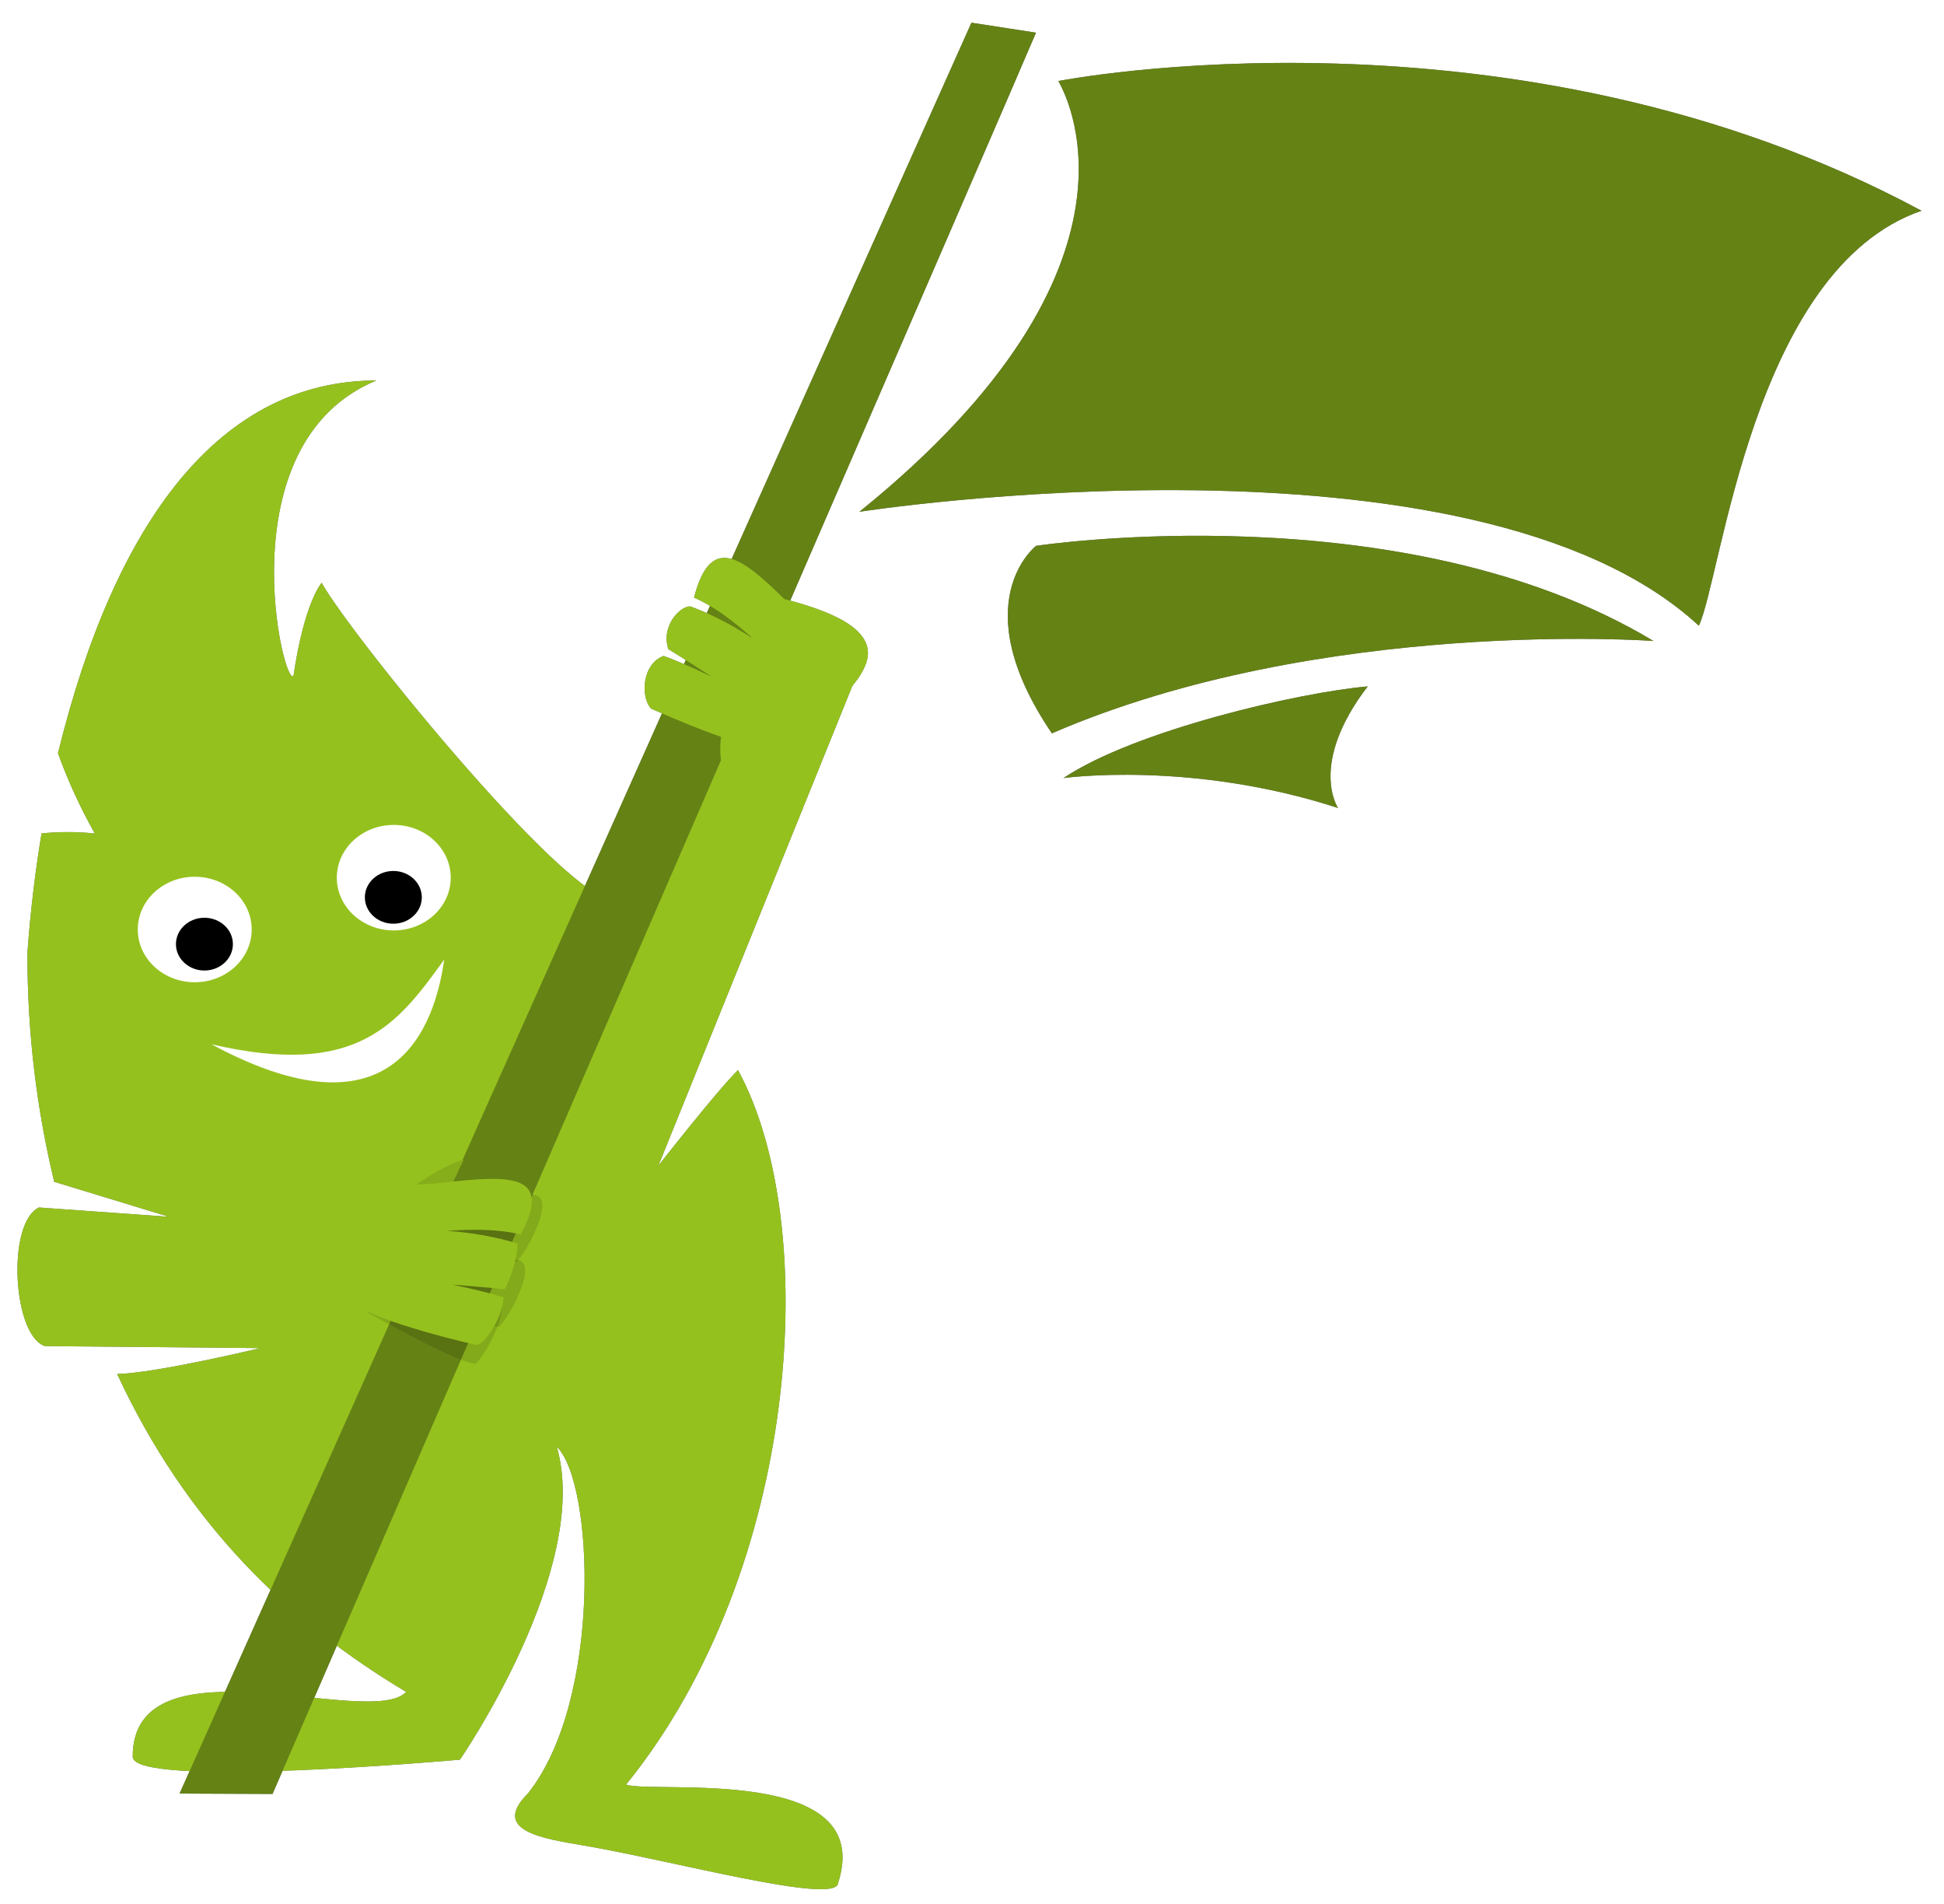 <?xml version="1.0" encoding="UTF-8" standalone="no"?>
<!-- Created with Inkscape (http://www.inkscape.org/) -->

<svg
   version="1.1"
   id="svg2"
   width="583.326"
   height="571.157"
   viewBox="0 0 583.326 571.157"
   sodipodi:docname="kiko-m.svg"
   inkscape:version="1.1.1 (3bf5ae0d25, 2021-09-20)"
   inkscape:export-filename="C:\Users\neyma\sciebo\Klimaschutz4All\CorpDesign\Icons\vor-ort-kl+kiko-rot.png"
   inkscape:export-xdpi="300"
   inkscape:export-ydpi="300"
   xmlns:inkscape="http://www.inkscape.org/namespaces/inkscape"
   xmlns:sodipodi="http://sodipodi.sourceforge.net/DTD/sodipodi-0.dtd"
   xmlns="http://www.w3.org/2000/svg"
   xmlns:svg="http://www.w3.org/2000/svg"
   xmlns:rdf="http://www.w3.org/1999/02/22-rdf-syntax-ns#"
   xmlns:cc="http://creativecommons.org/ns#"
   xmlns:dc="http://purl.org/dc/elements/1.1/">
  <defs
     id="defs6">
    <filter
       inkscape:collect="always"
       style="color-interpolation-filters:sRGB"
       id="filter5523"
       x="-0.034"
       y="-0.062"
       width="1.068"
       height="1.125">
      <feGaussianBlur
         inkscape:collect="always"
         stdDeviation="2.005"
         id="feGaussianBlur5525" />
    </filter>
    <filter
       inkscape:collect="always"
       style="color-interpolation-filters:sRGB"
       id="filter5527"
       x="-0.034"
       y="-0.062"
       width="1.068"
       height="1.125">
      <feGaussianBlur
         inkscape:collect="always"
         stdDeviation="2.005"
         id="feGaussianBlur5529" />
    </filter>
    <filter
       inkscape:collect="always"
       style="color-interpolation-filters:sRGB"
       id="filter5531"
       x="-0.034"
       y="-0.062"
       width="1.068"
       height="1.125">
      <feGaussianBlur
         inkscape:collect="always"
         stdDeviation="2.005"
         id="feGaussianBlur5533" />
    </filter>
    <filter
       inkscape:collect="always"
       style="color-interpolation-filters:sRGB"
       id="filter9468"
       x="-0.079"
       y="-0.065"
       width="1.158"
       height="1.131">
      <feGaussianBlur
         inkscape:collect="always"
         stdDeviation="7.161"
         id="feGaussianBlur9470" />
    </filter>
    <filter
       inkscape:collect="always"
       style="color-interpolation-filters:sRGB"
       id="filter9472"
       x="-0.01"
       y="-0.009"
       width="1.02"
       height="1.018">
      <feGaussianBlur
         inkscape:collect="always"
         stdDeviation="7.161"
         id="feGaussianBlur9474" />
    </filter>
    <filter
       inkscape:collect="always"
       style="color-interpolation-filters:sRGB"
       id="filter9476"
       x="-0.021"
       y="-0.011"
       width="1.042"
       height="1.022">
      <feGaussianBlur
         inkscape:collect="always"
         stdDeviation="7.161"
         id="feGaussianBlur9478" />
    </filter>
  </defs>
  <sodipodi:namedview
     pagecolor="#ffffff"
     bordercolor="#666666"
     borderopacity="1"
     objecttolerance="10"
     gridtolerance="10"
     guidetolerance="10"
     inkscape:pageopacity="0"
     inkscape:pageshadow="2"
     inkscape:window-width="2498"
     inkscape:window-height="1417"
     id="namedview4"
     showgrid="false"
     inkscape:zoom="1.4142136"
     inkscape:cx="44.620982"
     inkscape:cy="382.06049"
     inkscape:window-x="1974"
     inkscape:window-y="-8"
     inkscape:window-maximized="1"
     inkscape:current-layer="g2964"
     inkscape:pagecheckerboard="0" />
  <g
     id="g830"
     transform="matrix(0.133,0,0,-0.133,11.08,767.891)">
    <g
       id="g2964"
       transform="matrix(-2.311,0,0,2.14,8558.76,-1089.871)">
      <path
         d="m 3686.62,1961.6 c 16.82,75.66 26.33,155.54 26.14,241.58 -2.96,43.84 -7.63,85.73 -13.78,125.63 -15.81,1.71 -33.07,2.01 -52,-0.08 15.23,29.15 26.94,57.59 35.95,84.63 -55.93,246.24 -159.11,392.85 -310.92,392.85 149.03,-66.17 89.92,-328.51 80.88,-310.91 0,0 -8.41,69.9 -27.31,97.69 -29.95,-57.92 -254.57,-355.5 -287.8,-331.92 -15.19,36.73 -65.13,154.41 -65.13,154.41 0,0 -113.43,54.61 -170.15,81.93 l 194.31,-518.88 c 0,0 -56.52,78.12 -77.72,100.83 -82.18,-162.31 -61.13,-526.21 109.28,-753.17 -27.88,-9.92 -244.78,22.12 -206.97,-103.93 2.1,-23.1 160.51,23.55 247.4,39.61 39.95,7.39 92.22,15.32 55.33,55.02 -72.7,98.64 -64.5,327.83 -28.15,365.43 -34.37,-127.84 94.54,-329.81 94.54,-329.81 0,0 319.46,-30.98 319.46,3.15 0,128.67 -232.72,28.36 -266.95,68.27 114.19,73.62 213.86,176.41 282.12,335.07 -38.87,1.05 -139.7,27.31 -139.7,27.31 l 210.07,2.1 c 31.51,10.5 37.81,129.2 6.13,146.11 l -126.92,-9.77 111.89,36.85"
         style="mix-blend-mode:normal;fill:#000000;fill-opacity:0.585;fill-rule:nonzero;stroke:none;filter:url(#filter9476)"
         id="path7956" />
      <path
         d="m 3035.39,2593.62 -244.23,589.68 -63.02,-10.5 c 16.86,-42.83 121.18,-302.86 246.6,-615.19 15.85,18.59 43.65,34.41 60.65,36.01 z m -329.04,528.21 c 0,0 -444.76,94.49 -842.69,-136.72 165.13,-61.47 195.04,-386.66 217.37,-437.38 221.13,220.55 819.51,120.08 819.51,120.08 -299.78,261.26 -198.61,445.37 -194.19,454.02 z m -581.03,-590.2 c 0,0 324.23,25.59 587.31,-97.35 86.86,138.25 15.4,197.62 15.4,197.62 0,0 -357.71,58.83 -602.71,-100.27 z m 278.97,-47.87 c 58.2,-81.93 28.97,-128.15 28.97,-128.15 143.81,50.42 268.1,31.51 268.1,31.51 -69.9,50.42 -230.08,90.33 -297.07,96.64 z m 614.1,-34.85 c 209.65,-521.99 455.09,-1132.54 455.09,-1132.54 l 90.75,0.42 -527.853,1276.044 c -15.98,-8.99 -31.01,-17.51 -47.87,-25.15 -5.22,-2.36 35.173,-116.444 29.883,-118.774"
         style="mix-blend-mode:normal;fill:#000000;fill-opacity:0.585;fill-rule:nonzero;stroke:none;filter:url(#filter9472)"
         id="path7958"
         sodipodi:nodetypes="cccccccccccccccccccccccc" />
      <path
         d="m 3091.65,2515.86 c -7.77,-2.79 -26.61,-11.4 -47.2,-22.08 14.82,10.25 29.59,20.87 42.6,29.2 7.46,24.43 -11.45,45.44 -21.4,45.11 -18.68,-7.27 -40.55,-19.32 -59.75,-32.98 l -0.07,0.32 c 16.3,15.77 35.68,32.36 56.15,41.93 -16.39,68.64 -47.16,41.77 -88.2,-1.56 -40.08,-11.17 -92.28,-30.67 -79.69,-67.89 14.78,-43.68 71.43,-56.71 94.54,-151.25 41.73,6.73 50.59,39.58 47.05,73.91 18.1,6.84 40.45,16.46 68.26,29.79 10.31,11.84 9.05,47.13 -12.29,55.5"
         style="mix-blend-mode:normal;fill:#000000;fill-opacity:0.585;fill-rule:nonzero;stroke:none;filter:url(#filter9468)"
         id="path7960" />
      <path
         d="m 3686.62,1961.6 c 16.82,75.66 26.33,155.54 26.14,241.58 -2.96,43.84 -7.63,85.73 -13.78,125.63 -15.81,1.71 -33.07,2.01 -52,-0.08 15.23,29.15 26.94,57.59 35.95,84.63 -55.93,246.24 -159.11,392.85 -310.92,392.85 149.03,-66.17 89.92,-328.51 80.88,-310.91 0,0 -8.41,69.9 -27.31,97.69 -29.95,-57.92 -254.57,-355.5 -287.8,-331.92 -15.19,36.73 -65.13,154.41 -65.13,154.41 0,0 -113.43,54.61 -170.15,81.93 l 194.31,-518.88 c 0,0 -56.52,78.12 -77.72,100.83 -82.18,-162.31 -61.13,-526.21 109.28,-753.17 -27.88,-9.92 -244.78,22.12 -206.97,-103.93 2.1,-23.1 160.51,23.55 247.4,39.61 39.95,7.39 92.22,15.32 55.33,55.02 -72.7,98.64 -64.5,327.83 -28.15,365.43 -34.37,-127.84 94.54,-329.81 94.54,-329.81 0,0 319.46,-30.98 319.46,3.15 0,128.67 -232.72,28.36 -266.95,68.27 114.19,73.62 213.86,176.41 282.12,335.07 -38.87,1.05 -139.7,27.31 -139.7,27.31 l 210.07,2.1 c 31.51,10.5 37.81,129.2 6.13,146.11 l -126.92,-9.77 111.89,36.85"
         style="fill:#95c11e;fill-opacity:1;fill-rule:nonzero;stroke:none"
         id="path832" />
      <path
         d="m 3533.13,2106.57 c -189.5,-110.29 -219.96,35.71 -227.32,89.38 45.81,-68.79 85.09,-125.09 227.32,-89.38"
         style="fill:#ffffff;fill-opacity:1;fill-rule:nonzero;stroke:none"
         id="path834" />
      <path
         d="m 3605.03,2227.53 c 0,-30.71 -24.89,-55.61 -55.6,-55.61 -30.71,0 -55.61,24.9 -55.61,55.61 0,30.71 24.9,55.6 55.61,55.6 30.71,0 55.6,-24.89 55.6,-55.6"
         style="fill:#ffffff;fill-opacity:1;fill-rule:nonzero;stroke:none"
         id="path836" />
      <path
         d="m 3567.77,2212.09 c 0,15.36 -12.45,27.81 -27.81,27.81 -15.35,0 -27.8,-12.45 -27.8,-27.81 0,-15.35 12.45,-27.8 27.8,-27.8 15.36,0 27.81,12.45 27.81,27.8"
         style="fill:#000000;fill-opacity:1;fill-rule:nonzero;stroke:none"
         id="path838" />
      <path
         d="m 3410.72,2282.15 c 0,-30.71 -24.9,-55.61 -55.61,-55.61 -30.71,0 -55.6,24.9 -55.6,55.61 0,30.71 24.89,55.6 55.6,55.6 30.71,0 55.61,-24.89 55.61,-55.6"
         style="fill:#ffffff;fill-opacity:1;fill-rule:nonzero;stroke:none"
         id="path840" />
      <path
         d="m 3383.34,2261.42 c 0,15.35 -12.44,27.8 -27.8,27.8 -15.35,0 -27.8,-12.45 -27.8,-27.8 0,-15.36 12.45,-27.8 27.8,-27.8 15.36,0 27.8,12.44 27.8,27.8"
         style="fill:#000000;fill-opacity:1;fill-rule:nonzero;stroke:none"
         id="path842" />
      <path
         d="m 3035.39,2593.62 -244.23,589.68 -63.02,-10.5 c 16.86,-42.83 121.18,-302.86 246.6,-615.19 15.85,18.59 43.65,34.41 60.65,36.01 z m -329.04,528.21 c 0,0 -444.76,94.49 -842.69,-136.72 165.13,-61.47 195.04,-386.66 217.37,-437.38 221.13,220.55 819.51,120.08 819.51,120.08 -299.78,261.26 -198.61,445.37 -194.19,454.02 z m -581.03,-590.2 c 0,0 324.23,25.59 587.31,-97.35 86.86,138.25 15.4,197.62 15.4,197.62 0,0 -357.71,58.83 -602.71,-100.27 z m 278.97,-47.87 c 58.2,-81.93 28.97,-128.15 28.97,-128.15 143.81,50.42 268.1,31.51 268.1,31.51 -69.9,50.42 -230.08,90.33 -297.07,96.64 z m 614.1,-34.85 c 209.65,-521.99 455.09,-1132.54 455.09,-1132.54 l 90.75,0.42 -527.853,1276.044 c -15.98,-8.99 -31.01,-17.51 -47.87,-25.15 -5.22,-2.36 35.173,-116.444 29.883,-118.774"
         style="fill:#658215;fill-opacity:1;fill-rule:nonzero;stroke:none"
         id="path850"
         sodipodi:nodetypes="cccccccccccccccccccccccc" />
      <path
         d="m 3265.86,1771.6 c 16.45,-1.09 114.55,53.74 114.55,53.74 -3.64,33.1 -102.71,23.7 -133.15,16.67 -25.19,-1.78 8.96,-62.73 18.6,-70.41"
         style="mix-blend-mode:normal;fill:#000000;fill-opacity:0.124;fill-rule:nonzero;stroke:none;filter:url(#filter5531)"
         id="path852"
         transform="matrix(0.923,0,0,1.006,260.668,-12.403)" />
      <path
         d="m 3241.35,1810.24 c 16.45,-1.1 114.55,53.74 114.55,53.74 -3.64,33.1 -102.71,23.69 -133.15,16.67 -25.19,-1.79 8.96,-62.73 18.6,-70.41"
         style="mix-blend-mode:normal;fill:#000000;fill-opacity:0.124;fill-rule:nonzero;stroke:none;filter:url(#filter5527)"
         id="path854"
         transform="matrix(0.923,0,0,1.006,260.668,-12.403)" />
      <path
         d="m 3223.21,1878.17 c 16.44,-1.1 114.54,53.74 114.54,53.74 -3.63,33.1 -102.71,23.69 -133.14,16.67 -25.2,-1.79 8.96,-62.73 18.6,-70.41"
         style="mix-blend-mode:normal;fill:#000000;fill-opacity:0.124;fill-rule:nonzero;stroke:none;filter:url(#filter5523)"
         id="path856"
         transform="matrix(0.923,0,0,1.006,260.668,-12.403)" />
      <path
         d="m 3286.93,1984.83 c 18.91,-5.25 46.22,-26.26 46.22,-26.26 l -35.72,2.1 -10.5,24.16"
         style="fill:#86ad1a;fill-opacity:1;fill-rule:nonzero;stroke:none"
         id="path858" />
      <path
         d="m 3357.79,1863.4 c 13.48,4.52 22.68,10.75 22.62,20.43 -0.06,11.25 -9.54,18.07 -23.31,22.15 0.28,0.07 0.91,0.02 1.13,0.1 21.55,8.08 55.34,47.19 34.78,54.59 -19.46,10.99 -12.82,-4.32 -36.76,-5.25 -85.08,6.83 -165.95,32.56 -124.99,-49.37 22.37,5.98 48.63,5.59 71.66,3.87 -23.96,-1.78 -49.11,-6.75 -68.51,-13.32 -1.05,-9.45 5.25,-34.66 12.6,-48.31 15.22,1.96 33.25,3.32 51.08,4.97 -22.5,-5.05 -42.32,-10.54 -50.03,-13.38 0.01,-19.96 17.86,-49.36 26.26,-50.41 163.86,42.01 134.67,64.62 114.12,72.02 -5.26,2.98 -16.69,3.17 -30.65,1.91"
         style="fill:#95c11e;fill-opacity:1;fill-rule:nonzero;stroke:none"
         id="path860" />
      <path
         d="m 3091.65,2515.86 c -7.77,-2.79 -26.61,-11.4 -47.2,-22.08 14.82,10.25 29.59,20.87 42.6,29.2 7.46,24.43 -11.45,45.44 -21.4,45.11 -18.68,-7.27 -40.55,-19.32 -59.75,-32.98 l -0.07,0.32 c 16.3,15.77 35.68,32.36 56.15,41.93 -16.39,68.64 -47.16,41.77 -88.2,-1.56 -40.08,-11.17 -92.28,-30.67 -79.69,-67.89 14.78,-43.68 71.43,-56.71 94.54,-151.25 41.73,6.73 50.59,39.58 47.05,73.91 18.1,6.84 40.45,16.46 68.26,29.79 10.31,11.84 9.05,47.13 -12.29,55.5"
         style="fill:#95c11e;fill-opacity:1;fill-rule:nonzero;stroke:none"
         id="path862" />
    </g>
  </g>
</svg>
